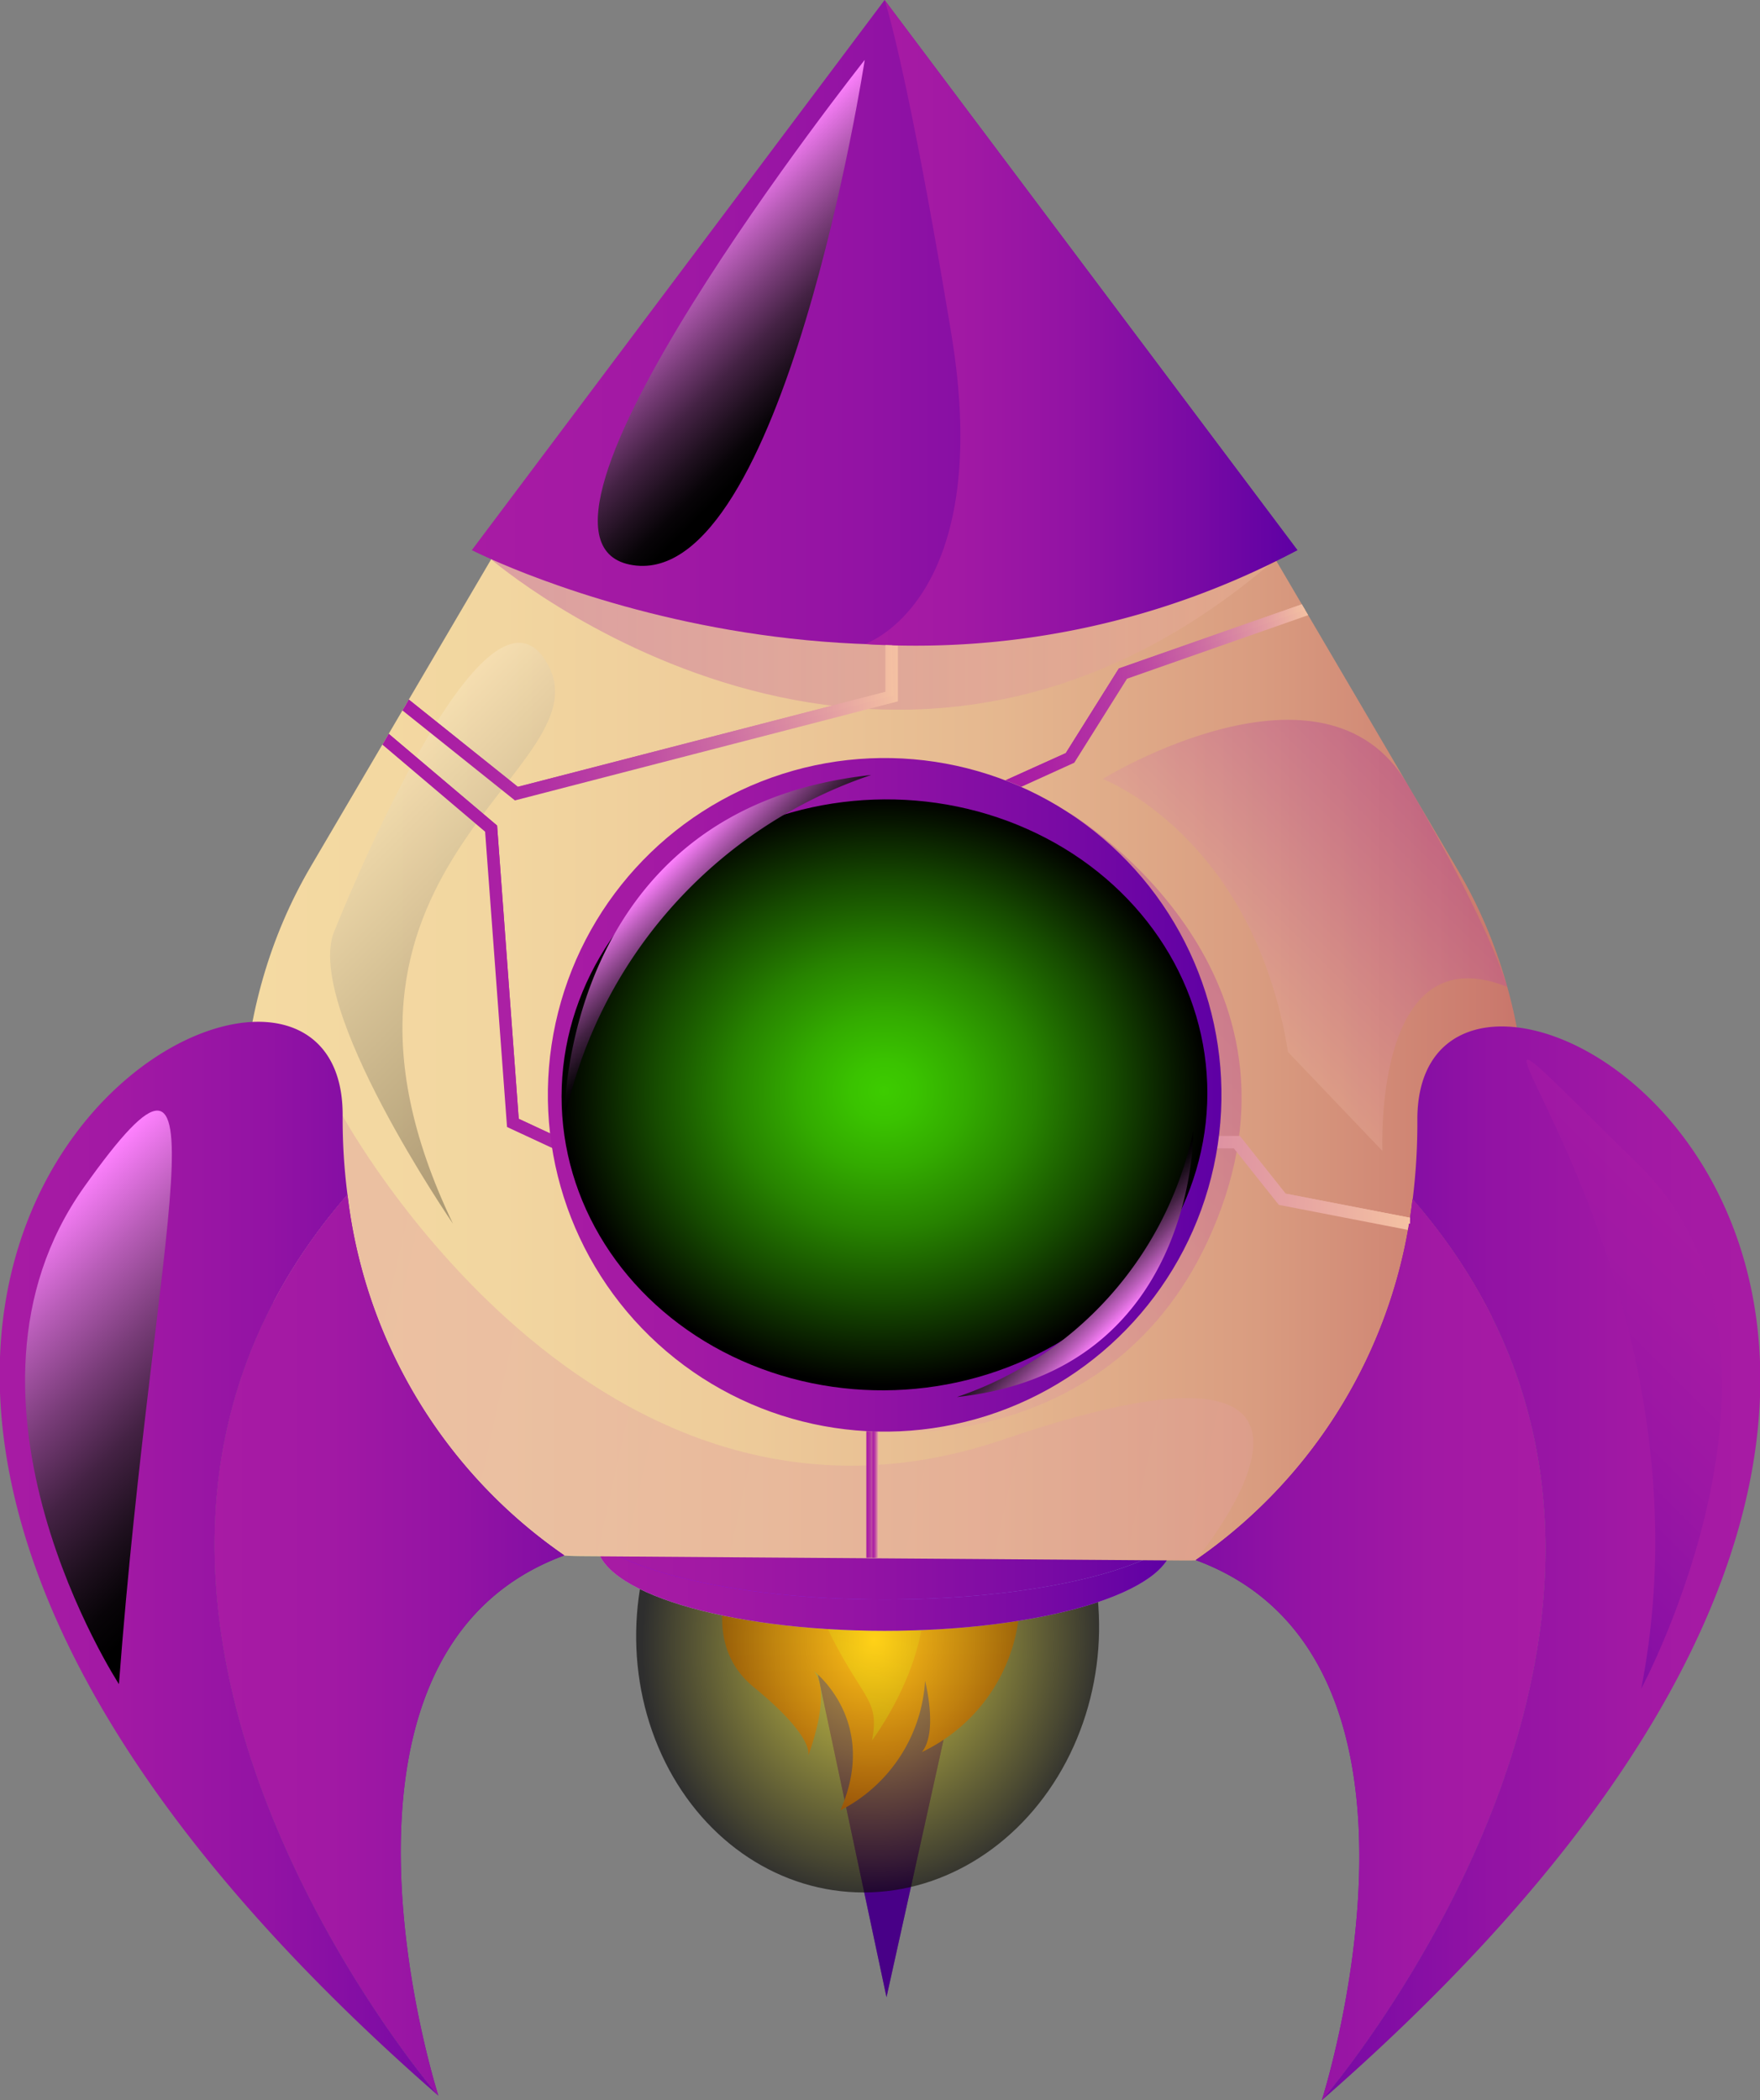 <svg xmlns="http://www.w3.org/2000/svg" xmlns:xlink="http://www.w3.org/1999/xlink" viewBox="0 0 120.45 143.74"><rect x="0" y="0" width="120.45" height="143.74" fill="#808080" stroke="none"/><defs><style>.cls-1{isolation:isolate;}.cls-2,.cls-3{fill:#480087;}.cls-11,.cls-15,.cls-16,.cls-17,.cls-18,.cls-20,.cls-23,.cls-24,.cls-27,.cls-29,.cls-3,.cls-30,.cls-31,.cls-32,.cls-33,.cls-34,.cls-35,.cls-36,.cls-38,.cls-43,.cls-9{mix-blend-mode:multiply;}.cls-3{opacity:0.53;}.cls-4{fill:url(#linear-gradient);}.cls-5{opacity:0.67;fill:url(#linear-gradient-2);}.cls-21,.cls-22,.cls-28,.cls-41,.cls-45,.cls-46,.cls-47,.cls-6{mix-blend-mode:screen;}.cls-6{opacity:0.64;fill:url(#radial-gradient);}.cls-7{fill:url(#linear-gradient-3);}.cls-8{fill:url(#linear-gradient-4);}.cls-10{fill:url(#linear-gradient-5);}.cls-11{fill:url(#linear-gradient-6);}.cls-12{fill:url(#linear-gradient-7);}.cls-13{fill:url(#linear-gradient-8);}.cls-14{fill:url(#linear-gradient-9);}.cls-15{fill:url(#linear-gradient-10);}.cls-16{opacity:0.51;fill:url(#linear-gradient-11);}.cls-17,.cls-18,.cls-23,.cls-24{opacity:0.3;}.cls-17{fill:url(#linear-gradient-12);}.cls-18{fill:url(#linear-gradient-13);}.cls-19{fill:url(#linear-gradient-14);}.cls-20{fill:url(#linear-gradient-15);}.cls-21{fill:url(#linear-gradient-16);}.cls-22{opacity:0.32;fill:url(#linear-gradient-17);}.cls-23{fill:url(#linear-gradient-18);}.cls-24{fill:url(#linear-gradient-19);}.cls-25{fill:url(#linear-gradient-20);}.cls-26{fill:url(#linear-gradient-21);}.cls-27{fill:url(#linear-gradient-22);}.cls-28{fill:url(#linear-gradient-23);}.cls-29{fill:url(#linear-gradient-24);}.cls-30{fill:url(#linear-gradient-25);}.cls-31{fill:url(#linear-gradient-26);}.cls-32{fill:url(#linear-gradient-27);}.cls-33{fill:url(#linear-gradient-28);}.cls-34{fill:url(#linear-gradient-29);}.cls-35{fill:url(#linear-gradient-30);}.cls-36{fill:url(#linear-gradient-31);}.cls-37{fill:url(#linear-gradient-32);}.cls-38{fill:url(#linear-gradient-33);}.cls-39{fill:url(#linear-gradient-34);}.cls-40{fill:url(#linear-gradient-35);}.cls-41{fill:url(#linear-gradient-36);}.cls-42{fill:#fff;}.cls-43{opacity:0.7;}.cls-44{fill:url(#linear-gradient-37);}.cls-45{fill:url(#radial-gradient-2);}.cls-46{fill:url(#linear-gradient-38);}.cls-47{fill:url(#linear-gradient-39);}</style><linearGradient id="linear-gradient" x1="85.64" y1="193.04" x2="79.03" y2="171.33" gradientTransform="matrix(0.96, 0.29, -0.29, 0.96, 33.92, -85.71)" gradientUnits="userSpaceOnUse"><stop offset="0" stop-color="#ff4b00"/><stop offset="0.22" stop-color="#ff5400"/><stop offset="0.5" stop-color="#f60"/><stop offset="0.67" stop-color="#ff6f00"/><stop offset="0.93" stop-color="#ff8700"/><stop offset="1" stop-color="#ff8e00"/></linearGradient><linearGradient id="linear-gradient-2" x1="81.6" y1="172.04" x2="81.6" y2="189.76" gradientTransform="matrix(0.96, 0.29, -0.29, 0.96, 33.92, -85.71)" gradientUnits="userSpaceOnUse"><stop offset="0" stop-color="#ff8b00"/><stop offset="0.4" stop-color="#ffa300"/><stop offset="1" stop-color="#ffce00"/></linearGradient><radialGradient id="radial-gradient" cx="64.75" cy="167.92" r="17.01" gradientTransform="matrix(-0.1, 0.93, -1.05, -0.09, 241.61, 67.05)" gradientUnits="userSpaceOnUse"><stop offset="0" stop-color="#fff325"/><stop offset="0.13" stop-color="#e3d821"/><stop offset="0.43" stop-color="#9c9417"/><stop offset="0.85" stop-color="#2b2906"/><stop offset="1"/></radialGradient><linearGradient id="linear-gradient-3" x1="40.85" y1="105.61" x2="80.23" y2="105.61" gradientUnits="userSpaceOnUse"><stop offset="0" stop-color="#9dcbc3"/><stop offset="0.2" stop-color="#9ec7c3"/><stop offset="0.39" stop-color="#a0bbc4"/><stop offset="0.58" stop-color="#a5a8c6"/><stop offset="0.77" stop-color="#aa8dc8"/><stop offset="0.95" stop-color="#b26acb"/><stop offset="1" stop-color="#b460cc"/></linearGradient><linearGradient id="linear-gradient-4" x1="40.85" y1="105.61" x2="80.23" y2="105.61" gradientUnits="userSpaceOnUse"><stop offset="0" stop-color="#a81ba4"/><stop offset="0.21" stop-color="#a219a4"/><stop offset="0.47" stop-color="#9313a4"/><stop offset="0.76" stop-color="#790aa4"/><stop offset="1" stop-color="#5e00a4"/></linearGradient><linearGradient id="linear-gradient-5" x1="39.41" y1="103.47" x2="81.67" y2="103.47" gradientUnits="userSpaceOnUse"><stop offset="0" stop-color="#7c00ff"/><stop offset="0.11" stop-color="#7d06fd"/><stop offset="0.25" stop-color="#7f15f9"/><stop offset="0.41" stop-color="#842ff1"/><stop offset="0.58" stop-color="#8a54e6"/><stop offset="0.76" stop-color="#9182d8"/><stop offset="0.95" stop-color="#9abbc8"/><stop offset="1" stop-color="#9dcbc3"/></linearGradient><linearGradient id="linear-gradient-6" x1="39.41" y1="103.47" x2="81.67" y2="103.47" xlink:href="#linear-gradient-4"/><linearGradient id="linear-gradient-7" x1="16.62" y1="60.99" x2="104.45" y2="60.99" gradientUnits="userSpaceOnUse"><stop offset="0" stop-color="#f4daa2"/><stop offset="0.2" stop-color="#f2d6a0"/><stop offset="0.4" stop-color="#edca99"/><stop offset="0.59" stop-color="#e5b78f"/><stop offset="0.79" stop-color="#d99c80"/><stop offset="0.98" stop-color="#ca796d"/><stop offset="1" stop-color="#c8746a"/></linearGradient><linearGradient id="linear-gradient-8" x1="277.94" y1="107" x2="316.56" y2="107" gradientTransform="matrix(-1, 0, 0, 1, 398.4, 0)" xlink:href="#linear-gradient-4"/><linearGradient id="linear-gradient-9" x1="277.94" y1="112.91" x2="316.56" y2="112.91" gradientTransform="matrix(-1, 0, 0, 1, 398.4, 0)" xlink:href="#linear-gradient-4"/><linearGradient id="linear-gradient-10" x1="292.63" y1="112.91" x2="328.68" y2="112.91" gradientTransform="matrix(-1, 0, 0, 1, 398.4, 0)" xlink:href="#linear-gradient-4"/><linearGradient id="linear-gradient-11" x1="280.94" y1="85.02" x2="300.24" y2="104.32" gradientTransform="matrix(-1, 0, 0, 1, 398.4, 0)" xlink:href="#linear-gradient-4"/><linearGradient id="linear-gradient-12" x1="-255.92" y1="27.33" x2="167.9" y2="121.97" gradientUnits="userSpaceOnUse"><stop offset="0" stop-color="#a822a4"/><stop offset="0.34" stop-color="#c155a3"/><stop offset="1" stop-color="#f4c1a2"/></linearGradient><linearGradient id="linear-gradient-13" x1="33.61" y1="43.42" x2="87.28" y2="43.42" xlink:href="#linear-gradient-12"/><linearGradient id="linear-gradient-14" x1="32.29" y1="22.06" x2="88.79" y2="22.06" xlink:href="#linear-gradient-4"/><linearGradient id="linear-gradient-15" x1="59.18" y1="22.1" x2="88.79" y2="22.1" xlink:href="#linear-gradient-4"/><linearGradient id="linear-gradient-16" x1="46.35" y1="16.93" x2="57.94" y2="28.52" gradientUnits="userSpaceOnUse"><stop offset="0" stop-color="#ff81ff"/><stop offset="0.18" stop-color="#b85db8"/><stop offset="0.36" stop-color="#783c78"/><stop offset="0.52" stop-color="#424"/><stop offset="0.67" stop-color="#1f101f"/><stop offset="0.78" stop-color="#080408"/><stop offset="0.86"/></linearGradient><linearGradient id="linear-gradient-17" x1="23.99" y1="54.27" x2="43.69" y2="73.97" gradientUnits="userSpaceOnUse"><stop offset="0" stop-color="#fff0d2"/><stop offset="0.4" stop-color="#938b79"/><stop offset="0.82" stop-color="#2a2823"/><stop offset="1"/></linearGradient><linearGradient id="linear-gradient-18" x1="97.08" y1="53.99" x2="82.36" y2="68.72" xlink:href="#linear-gradient-12"/><linearGradient id="linear-gradient-19" x1="83.85" y1="65.41" x2="53.65" y2="95.61" xlink:href="#linear-gradient-12"/><linearGradient id="linear-gradient-20" x1="0" y1="106.68" x2="38.62" y2="106.68" xlink:href="#linear-gradient-4"/><linearGradient id="linear-gradient-21" x1="0" y1="112.59" x2="38.62" y2="112.59" xlink:href="#linear-gradient-4"/><linearGradient id="linear-gradient-22" x1="14.69" y1="112.59" x2="50.74" y2="112.59" xlink:href="#linear-gradient-4"/><linearGradient id="linear-gradient-23" x1="0.04" y1="86.07" x2="20.19" y2="106.23" xlink:href="#linear-gradient-16"/><linearGradient id="linear-gradient-24" x1="26.17" y1="67.19" x2="96.5" y2="67.19" gradientUnits="userSpaceOnUse"><stop offset="0" stop-color="#a81ba4"/><stop offset="0.13" stop-color="#ab21a4"/><stop offset="0.29" stop-color="#b230a4"/><stop offset="0.47" stop-color="#be4aa3"/><stop offset="0.66" stop-color="#ce6fa3"/><stop offset="0.86" stop-color="#e39da2"/><stop offset="1" stop-color="#f4c1a2"/></linearGradient><linearGradient id="linear-gradient-25" x1="68.82" y1="47.6" x2="89.53" y2="47.6" xlink:href="#linear-gradient-24"/><linearGradient id="linear-gradient-26" x1="59.29" y1="102.29" x2="60.13" y2="102.29" xlink:href="#linear-gradient-24"/><linearGradient id="linear-gradient-27" x1="27.54" y1="49.47" x2="61.45" y2="49.47" xlink:href="#linear-gradient-24"/><linearGradient id="linear-gradient-28" x1="59.71" y1="102.29" x2="60.13" y2="102.29" xlink:href="#linear-gradient-24"/><linearGradient id="linear-gradient-29" x1="27.81" y1="49.26" x2="61.15" y2="49.26" xlink:href="#linear-gradient-24"/><linearGradient id="linear-gradient-30" x1="68.82" y1="47.49" x2="89.31" y2="47.49" xlink:href="#linear-gradient-24"/><linearGradient id="linear-gradient-31" x1="26.48" y1="66.99" x2="96.5" y2="66.99" xlink:href="#linear-gradient-24"/><linearGradient id="linear-gradient-32" x1="37.48" y1="74.93" x2="83.59" y2="74.93" gradientTransform="translate(75.2 -20.28) rotate(47.69)" xlink:href="#linear-gradient-4"/><linearGradient id="linear-gradient-33" x1="41.92" y1="74.93" x2="79.16" y2="74.93" xlink:href="#linear-gradient-4"/><linearGradient id="linear-gradient-34" x1="44.22" y1="74.93" x2="76.85" y2="74.93" gradientUnits="userSpaceOnUse"><stop offset="0" stop-color="#057300"/><stop offset="0.12" stop-color="#138a00"/><stop offset="0.41" stop-color="#33bc00"/><stop offset="0.66" stop-color="#4ae100"/><stop offset="0.87" stop-color="#58f700"/><stop offset="1" stop-color="#5dff00"/></linearGradient><linearGradient id="linear-gradient-35" x1="45.61" y1="74.93" x2="75.46" y2="74.93" gradientUnits="userSpaceOnUse"><stop offset="0" stop-color="#b0ff00"/><stop offset="1" stop-color="#5dff00"/></linearGradient><linearGradient id="linear-gradient-36" x1="60.54" y1="61.29" x2="60.54" y2="88.56" gradientUnits="userSpaceOnUse"><stop offset="0" stop-color="#fff"/><stop offset="0.14" stop-color="#c9c9c9"/><stop offset="0.31" stop-color="#8d8d8d"/><stop offset="0.48" stop-color="#5b5b5b"/><stop offset="0.64" stop-color="#333"/><stop offset="0.78" stop-color="#171717"/><stop offset="0.91" stop-color="#060606"/><stop offset="1"/></linearGradient><linearGradient id="linear-gradient-37" x1="60.54" y1="69.75" x2="60.54" y2="91.24" gradientUnits="userSpaceOnUse"><stop offset="0" stop-color="#3dcd00"/><stop offset="0.08" stop-color="#44cf09"/><stop offset="0.22" stop-color="#56d421"/><stop offset="0.4" stop-color="#74db49"/><stop offset="0.6" stop-color="#9ee680"/><stop offset="0.83" stop-color="#d3f4c5"/><stop offset="1" stop-color="#fff"/></linearGradient><radialGradient id="radial-gradient-2" cx="24.9" cy="74.93" r="24.26" gradientTransform="matrix(0.91, 0, 0, 0.83, 37.86, 12.48)" gradientUnits="userSpaceOnUse"><stop offset="0" stop-color="#3dcc00"/><stop offset="0.1" stop-color="#3ac300"/><stop offset="0.26" stop-color="#33ab00"/><stop offset="0.47" stop-color="#278300"/><stop offset="0.71" stop-color="#164b00"/><stop offset="0.98" stop-color="#020500"/><stop offset="1"/></radialGradient><linearGradient id="linear-gradient-38" x1="44.54" y1="60.29" x2="50.2" y2="65.95" xlink:href="#linear-gradient-16"/><linearGradient id="linear-gradient-39" x1="391.88" y1="68" x2="396.24" y2="72.36" gradientTransform="translate(468.98 158.02) rotate(180)" xlink:href="#linear-gradient-16"/></defs><g class="cls-1"><g id="Capa_2" data-name="Capa 2"><g id="Layer_3" data-name="Layer 3"><polygon class="cls-2" points="51.09 91.63 60.67 136.68 73.97 76.68 51.09 91.63"/><polygon class="cls-3" points="51.09 91.63 60.67 136.68 73.97 76.68 51.09 91.63"/><path class="cls-4" d="M50.76,105.81s-3.5,6.11.82,9.65,3.72,4.72,3.72,4.72,1.7-4.32.39-5.82c0,0,4.52,3.42,1.82,9.54a10.69,10.69,0,0,0,5.8-8.86s.91,3.49-.22,4.87a11.74,11.74,0,0,0,6.56-12.49C68.36,98.3,50.76,105.81,50.76,105.81Z"/><path class="cls-5" d="M58.21,104.18S54.7,107.65,56.9,112s3.31,4.34,2.78,7.11c0,0,6.47-8.52,2-14.61S58.21,104.18,58.21,104.18Z"/><ellipse class="cls-6" cx="59.38" cy="111.66" rx="17.87" ry="15.83" transform="translate(-56.34 162.68) rotate(-85.79)"/><path class="cls-7" d="M80.23,105.61c0,3.34-8.82,6-19.69,6s-19.69-2.71-19.69-6,8.81-6,19.69-6S80.23,102.27,80.23,105.61Z"/><path class="cls-8" d="M80.23,105.61c0,3.34-8.82,6-19.69,6s-19.69-2.71-19.69-6,8.81-6,19.69-6S80.23,102.27,80.23,105.61Z"/><g class="cls-9"><path class="cls-10" d="M81.67,103.47c0,3.34-9.46,6-21.13,6s-21.13-2.71-21.13-6,9.46-6,21.13-6S81.67,100.13,81.67,103.47Z"/><path class="cls-11" d="M81.67,103.47c0,3.34-9.46,6-21.13,6s-21.13-2.71-21.13-6,9.46-6,21.13-6S81.67,100.13,81.67,103.47Z"/></g><path class="cls-12" d="M21.27,59.3,37.84,31.08c12.43-21.2,32.78-21.2,45.22,0L99.8,59.6c11.46,19.54.43,47.34-18.72,47.2l-41.35-.3C20.69,106.36,9.88,78.71,21.27,59.3Z"/><path class="cls-13" d="M96.68,82.08a42.38,42.38,0,0,0,.32-5.4c-.12-21,57,11.54-6.54,67.06C90.46,143.74,120.28,109.28,96.68,82.08Z"/><path class="cls-14" d="M81.83,106.77a34.85,34.85,0,0,0,14.84-24.7c23.61,27.21-6.21,61.67-6.21,61.67S100.17,113.52,81.83,106.77Z"/><path class="cls-15" d="M81.83,106.77a34.85,34.85,0,0,0,14.84-24.7c23.61,27.21-6.21,61.67-6.21,61.67S100.17,113.52,81.83,106.77Z"/><path class="cls-16" d="M112.32,115.58s12.55-23.4-.18-35.87C92.05,60,118.5,83.77,112.32,115.58Z"/><path class="cls-17" d="M23.45,76.36s17.23,31.72,45.24,22.15,13.14,8.26,13.14,8.26l-43.21-.32-10.26-2.67L20.94,77.57Z"/><path class="cls-18" d="M33.61,38.28s26.92,23.16,53.67,0Z"/><path class="cls-19" d="M32.29,37.65s28.33,14.57,56.5,0L60.54,0Z"/><path class="cls-20" d="M59.18,44.08s8.95-2.93,5.92-21.27S60.54,0,60.54,0L88.79,37.65A55.44,55.44,0,0,1,59.18,44.08Z"/><path class="cls-21" d="M59.18,4.1S33,37.12,43.32,38.68,59.18,4.1,59.18,4.1Z"/><path class="cls-22" d="M31,83.75s-10.21-14.87-8.13-20,10.82-25.49,14.66-18.2S19.3,59.34,31,83.75Z"/><path class="cls-23" d="M94.61,78.77s-.67-14.92,8.54-11.23c0,0-1.14-4.17-6.83-13.87s-20.86-.36-20.86-.36S85.77,57.19,88.15,72Z"/><path class="cls-24" d="M60.54,98s16.93,1.58,23.05-15.34c6.18-17.09-10.36-27-10.36-27Z"/><path class="cls-25" d="M23.78,81.76a40.58,40.58,0,0,1-.33-5.4c.12-21-57,11.54,6.54,67.06C30,143.42.17,109,23.78,81.76Z"/><path class="cls-26" d="M38.62,106.45A34.88,34.88,0,0,1,23.78,81.76C.17,109,30,143.42,30,143.42S20.28,113.2,38.62,106.45Z"/><path class="cls-27" d="M38.62,106.45A34.88,34.88,0,0,1,23.78,81.76C.17,109,30,143.42,30,143.42S20.28,113.2,38.62,106.45Z"/><path class="cls-28" d="M8.14,115.26s-12.69-19.49-2.4-34S10.53,83.67,8.14,115.26Z"/><polygon class="cls-29" points="96.34 84.17 87.52 82.46 84.44 78.59 37.84 78.59 34.7 77.13 33.2 56.92 26.17 50.96 26.6 50.22 34.02 56.5 35.5 76.57 38.03 77.75 84.85 77.75 87.98 81.69 96.5 83.34 96.34 84.17"/><polygon class="cls-30" points="69.89 53.85 68.82 53.4 72.94 51.54 76.57 45.75 89.09 41.36 89.53 42.1 77.13 46.45 73.52 52.2 69.89 53.85"/><rect class="cls-31" x="59.29" y="97.96" width="0.84" height="8.65"/><polygon class="cls-32" points="35.24 54.78 27.54 48.62 27.98 47.88 35.44 53.85 60.6 47.35 60.6 44.16 61.45 44.19 61.45 48 35.24 54.78"/><rect class="cls-33" x="59.71" y="97.96" width="0.42" height="8.65"/><polygon class="cls-34" points="35.51 54.36 27.81 48.2 27.98 47.88 35.44 53.85 60.6 47.35 60.6 44.16 61.05 44.17 61.15 47.6 35.51 54.36"/><polygon class="cls-35" points="69.46 53.62 68.82 53.4 72.94 51.54 76.57 45.75 89.09 41.36 89.31 41.73 76.7 46.22 73.09 51.97 69.46 53.62"/><polygon class="cls-36" points="96.5 83.75 87.68 82.05 84.6 78.18 38.01 78.18 34.86 76.71 33.51 56.83 26.48 50.87 26.6 50.22 34.02 56.5 35.5 76.57 38.03 77.75 84.85 77.75 87.98 81.69 96.5 83.34 96.5 83.75"/><circle class="cls-37" cx="60.54" cy="74.93" r="23.05" transform="translate(-35.62 69.26) rotate(-47.69)"/><circle class="cls-38" cx="60.54" cy="74.93" r="18.62"/><circle class="cls-39" cx="60.54" cy="74.93" r="16.31"/><circle class="cls-40" cx="60.54" cy="74.93" r="14.93"/><circle class="cls-41" cx="60.54" cy="74.93" r="13.63"/><path class="cls-42" d="M61.41,64.74c.74,1.53-1.23,4-4.4,5.56s-6.34,1.56-7.08,0,1.23-4,4.39-5.55S60.66,63.22,61.41,64.74Z"/><g class="cls-43"><path class="cls-44" d="M60.54,80.88A16.31,16.31,0,0,1,45.08,69.75a16.12,16.12,0,0,0-.86,5.18A16.32,16.32,0,1,0,76,69.75,16.33,16.33,0,0,1,60.54,80.88Z"/></g><path class="cls-42" d="M72.47,83.18c.49.59-.51,2.22-2.23,3.65s-3.51,2.11-4,1.52.52-2.22,2.24-3.65S72,82.59,72.47,83.18Z"/><ellipse class="cls-45" cx="60.54" cy="74.93" rx="22.1" ry="20.22" transform="translate(-2.6 2.17) rotate(-2.01)"/><path class="cls-46" d="M38.62,76.68s-.3-21.35,21-23.64A31.85,31.85,0,0,0,38.62,76.68Z"/><path class="cls-47" d="M81.67,77.38s.23,16.47-16.18,18.23A24.57,24.57,0,0,0,81.67,77.38Z"/></g></g></g></svg>